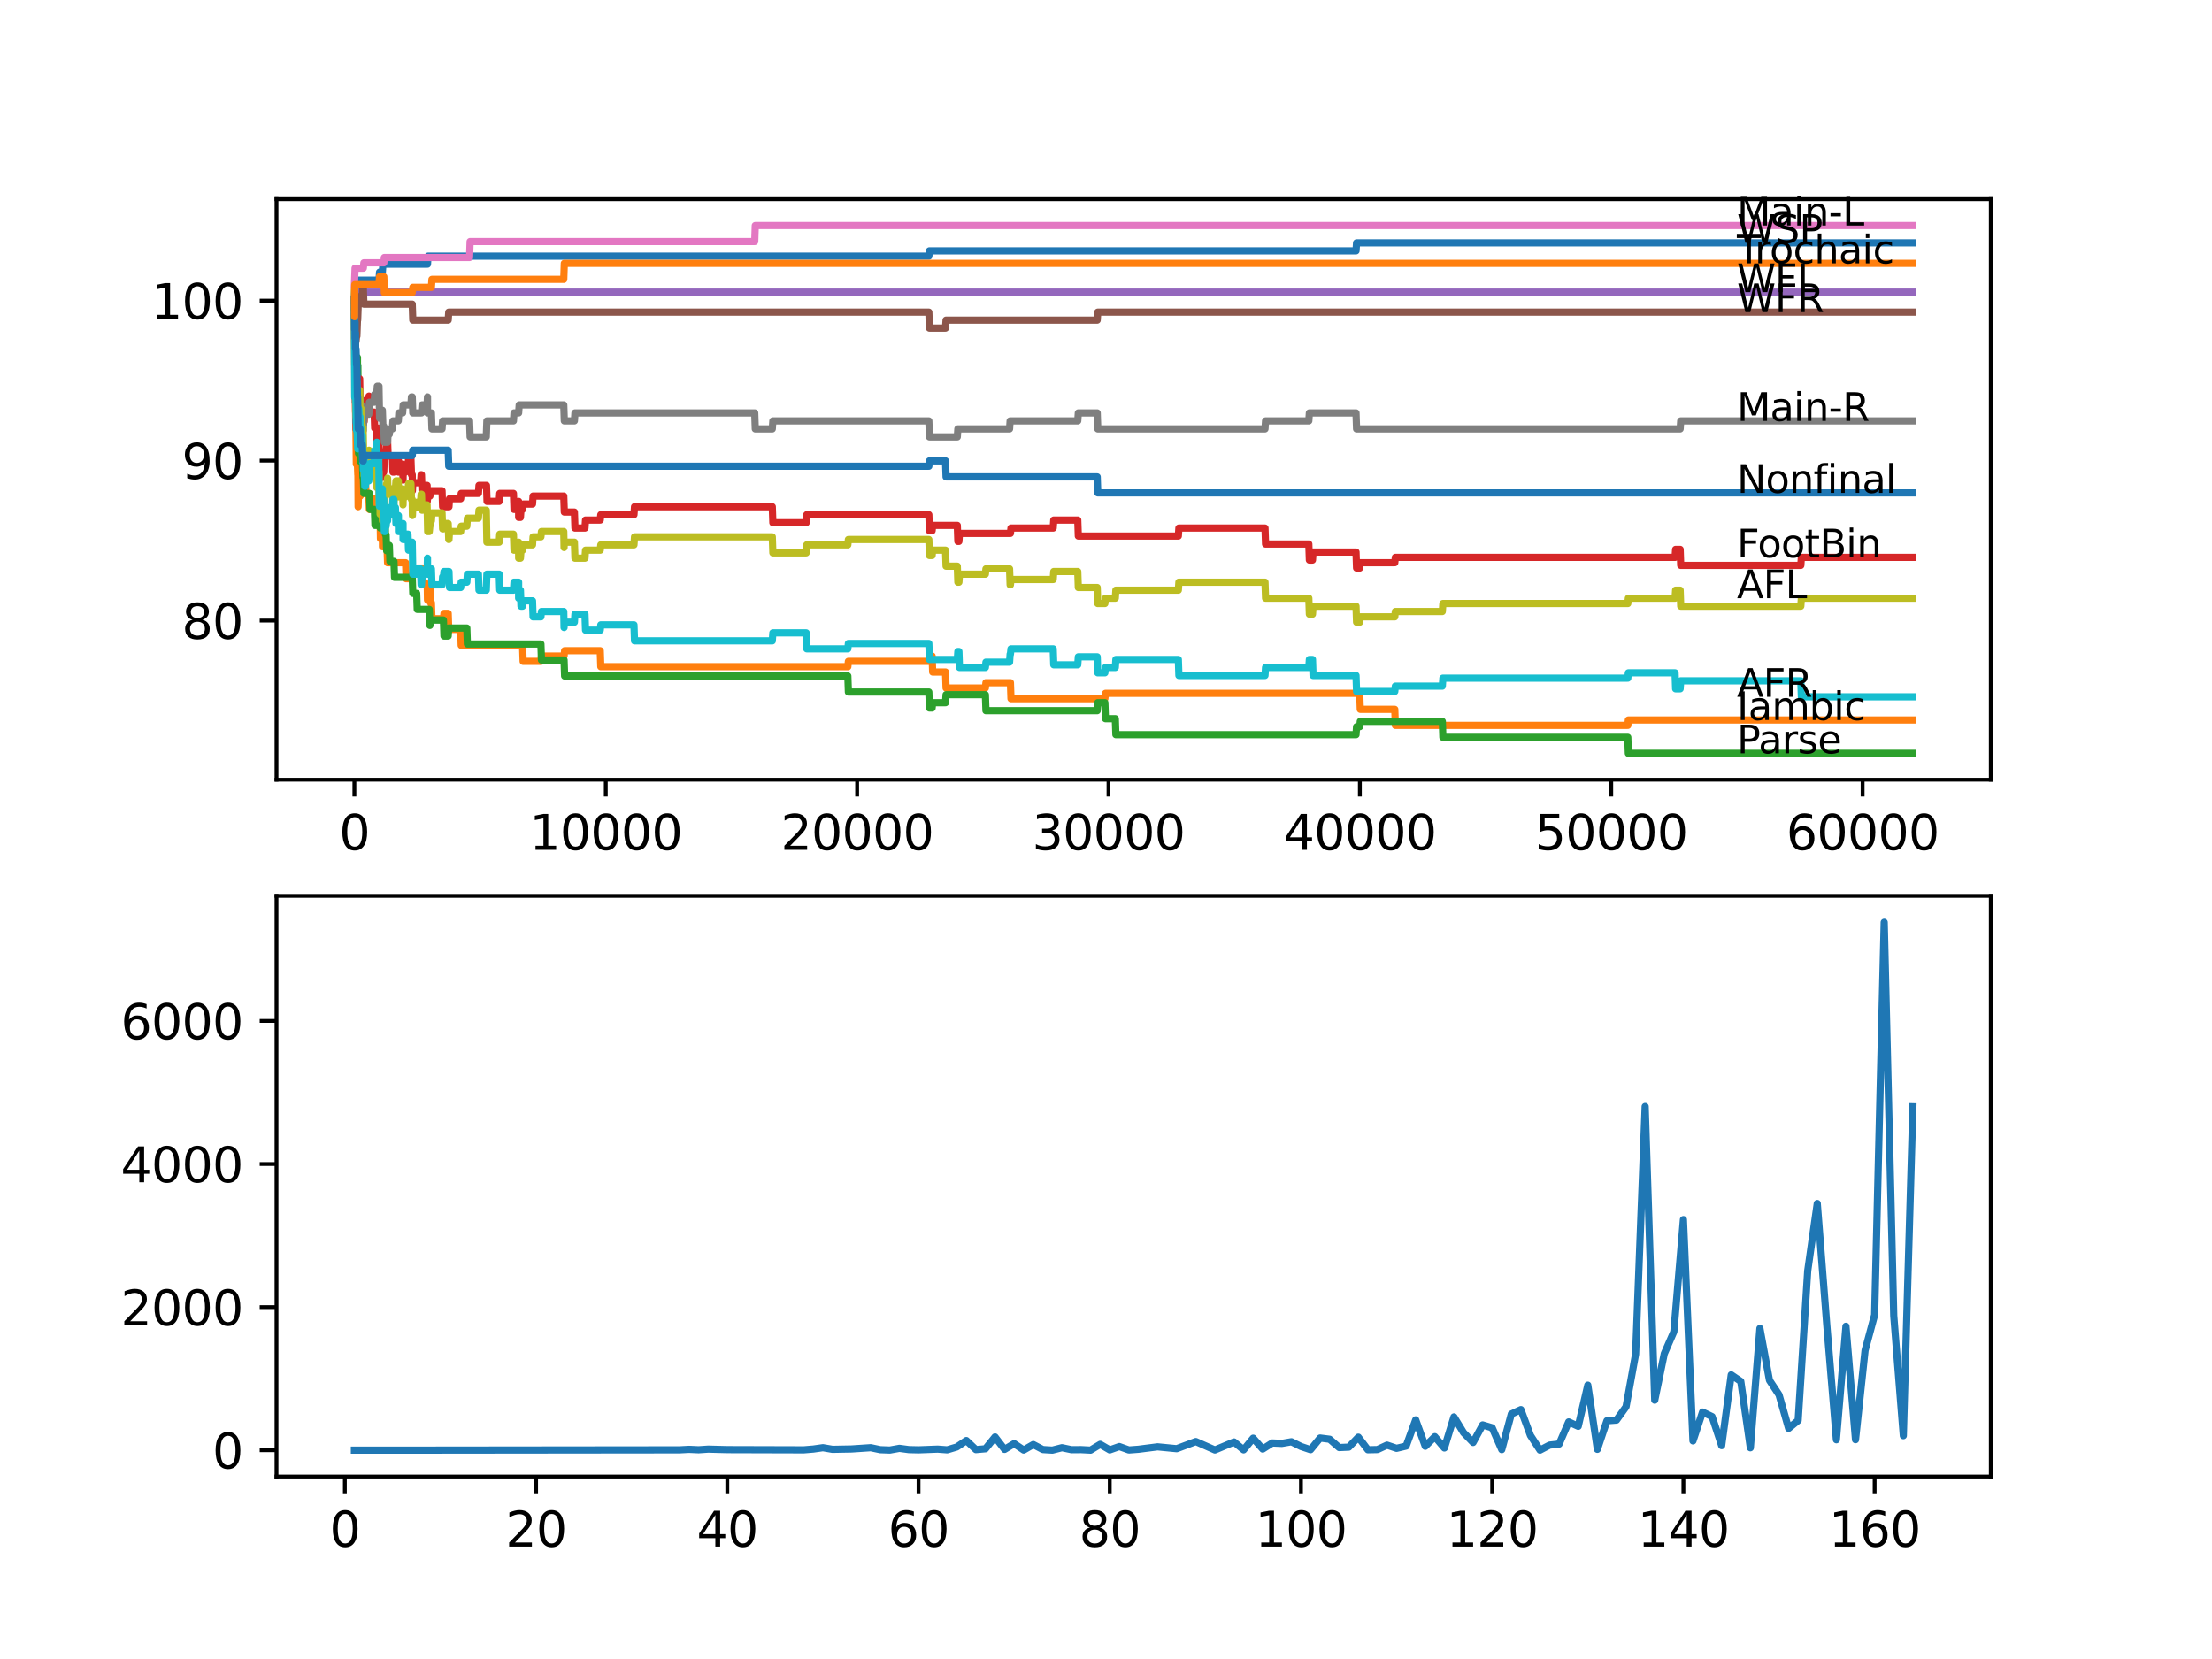 <?xml version="1.0" encoding="utf-8" standalone="no"?>
<!DOCTYPE svg PUBLIC "-//W3C//DTD SVG 1.1//EN"
  "http://www.w3.org/Graphics/SVG/1.1/DTD/svg11.dtd">
<svg xmlns:xlink="http://www.w3.org/1999/xlink" width="460.8pt" height="345.6pt" viewBox="0 0 460.8 345.6" xmlns="http://www.w3.org/2000/svg" version="1.1">
 <defs>
  <style type="text/css">*{stroke-linejoin: round; stroke-linecap: butt}</style>
 </defs>
 <g id="figure_1">
  <g id="patch_1">
   <path d="M 0 345.6 
L 460.8 345.6 
L 460.8 0 
L 0 0 
z
" style="fill: #ffffff"/>
  </g>
  <g id="axes_1">
   <g id="patch_2">
    <path d="M 57.6 162.432 
L 414.72 162.432 
L 414.72 41.472 
L 57.6 41.472 
z
" style="fill: #ffffff"/>
   </g>
   <g id="matplotlib.axis_1">
    <g id="xtick_1">
     <g id="line2d_1">
      <defs>
       <path id="m202a4ff112" d="M 0 0 
L 0 3.5 
" style="stroke: #000000; stroke-width: 0.8"/>
      </defs>
      <g>
       <use xlink:href="#m202a4ff112" x="73.827" y="162.432" style="stroke: #000000; stroke-width: 0.8"/>
      </g>
     </g>
     <g id="text_1">
      <!-- 0 -->
      <g transform="translate(70.646 177.03)scale(0.1 -0.1)">
       <defs>
        <path id="DejaVuSans-30" d="M 2034 4250 
Q 1547 4250 1301 3770 
Q 1056 3291 1056 2328 
Q 1056 1369 1301 889 
Q 1547 409 2034 409 
Q 2525 409 2770 889 
Q 3016 1369 3016 2328 
Q 3016 3291 2770 3770 
Q 2525 4250 2034 4250 
z
M 2034 4750 
Q 2819 4750 3233 4129 
Q 3647 3509 3647 2328 
Q 3647 1150 3233 529 
Q 2819 -91 2034 -91 
Q 1250 -91 836 529 
Q 422 1150 422 2328 
Q 422 3509 836 4129 
Q 1250 4750 2034 4750 
z
" transform="scale(0.016)"/>
       </defs>
       <use xlink:href="#DejaVuSans-30"/>
      </g>
     </g>
    </g>
    <g id="xtick_2">
     <g id="line2d_2">
      <g>
       <use xlink:href="#m202a4ff112" x="126.192" y="162.432" style="stroke: #000000; stroke-width: 0.8"/>
      </g>
     </g>
     <g id="text_2">
      <!-- 10000 -->
      <g transform="translate(110.286 177.03)scale(0.1 -0.1)">
       <defs>
        <path id="DejaVuSans-31" d="M 794 531 
L 1825 531 
L 1825 4091 
L 703 3866 
L 703 4441 
L 1819 4666 
L 2450 4666 
L 2450 531 
L 3481 531 
L 3481 0 
L 794 0 
L 794 531 
z
" transform="scale(0.016)"/>
       </defs>
       <use xlink:href="#DejaVuSans-31"/>
       <use xlink:href="#DejaVuSans-30" x="63.623"/>
       <use xlink:href="#DejaVuSans-30" x="127.246"/>
       <use xlink:href="#DejaVuSans-30" x="190.869"/>
       <use xlink:href="#DejaVuSans-30" x="254.492"/>
      </g>
     </g>
    </g>
    <g id="xtick_3">
     <g id="line2d_3">
      <g>
       <use xlink:href="#m202a4ff112" x="178.556" y="162.432" style="stroke: #000000; stroke-width: 0.8"/>
      </g>
     </g>
     <g id="text_3">
      <!-- 20000 -->
      <g transform="translate(162.65 177.03)scale(0.1 -0.1)">
       <defs>
        <path id="DejaVuSans-32" d="M 1228 531 
L 3431 531 
L 3431 0 
L 469 0 
L 469 531 
Q 828 903 1448 1529 
Q 2069 2156 2228 2338 
Q 2531 2678 2651 2914 
Q 2772 3150 2772 3378 
Q 2772 3750 2511 3984 
Q 2250 4219 1831 4219 
Q 1534 4219 1204 4116 
Q 875 4013 500 3803 
L 500 4441 
Q 881 4594 1212 4672 
Q 1544 4750 1819 4750 
Q 2544 4750 2975 4387 
Q 3406 4025 3406 3419 
Q 3406 3131 3298 2873 
Q 3191 2616 2906 2266 
Q 2828 2175 2409 1742 
Q 1991 1309 1228 531 
z
" transform="scale(0.016)"/>
       </defs>
       <use xlink:href="#DejaVuSans-32"/>
       <use xlink:href="#DejaVuSans-30" x="63.623"/>
       <use xlink:href="#DejaVuSans-30" x="127.246"/>
       <use xlink:href="#DejaVuSans-30" x="190.869"/>
       <use xlink:href="#DejaVuSans-30" x="254.492"/>
      </g>
     </g>
    </g>
    <g id="xtick_4">
     <g id="line2d_4">
      <g>
       <use xlink:href="#m202a4ff112" x="230.921" y="162.432" style="stroke: #000000; stroke-width: 0.8"/>
      </g>
     </g>
     <g id="text_4">
      <!-- 30000 -->
      <g transform="translate(215.015 177.03)scale(0.1 -0.1)">
       <defs>
        <path id="DejaVuSans-33" d="M 2597 2516 
Q 3050 2419 3304 2112 
Q 3559 1806 3559 1356 
Q 3559 666 3084 287 
Q 2609 -91 1734 -91 
Q 1441 -91 1130 -33 
Q 819 25 488 141 
L 488 750 
Q 750 597 1062 519 
Q 1375 441 1716 441 
Q 2309 441 2620 675 
Q 2931 909 2931 1356 
Q 2931 1769 2642 2001 
Q 2353 2234 1838 2234 
L 1294 2234 
L 1294 2753 
L 1863 2753 
Q 2328 2753 2575 2939 
Q 2822 3125 2822 3475 
Q 2822 3834 2567 4026 
Q 2313 4219 1838 4219 
Q 1578 4219 1281 4162 
Q 984 4106 628 3988 
L 628 4550 
Q 988 4650 1302 4700 
Q 1616 4750 1894 4750 
Q 2613 4750 3031 4423 
Q 3450 4097 3450 3541 
Q 3450 3153 3228 2886 
Q 3006 2619 2597 2516 
z
" transform="scale(0.016)"/>
       </defs>
       <use xlink:href="#DejaVuSans-33"/>
       <use xlink:href="#DejaVuSans-30" x="63.623"/>
       <use xlink:href="#DejaVuSans-30" x="127.246"/>
       <use xlink:href="#DejaVuSans-30" x="190.869"/>
       <use xlink:href="#DejaVuSans-30" x="254.492"/>
      </g>
     </g>
    </g>
    <g id="xtick_5">
     <g id="line2d_5">
      <g>
       <use xlink:href="#m202a4ff112" x="283.285" y="162.432" style="stroke: #000000; stroke-width: 0.8"/>
      </g>
     </g>
     <g id="text_5">
      <!-- 40000 -->
      <g transform="translate(267.379 177.03)scale(0.1 -0.1)">
       <defs>
        <path id="DejaVuSans-34" d="M 2419 4116 
L 825 1625 
L 2419 1625 
L 2419 4116 
z
M 2253 4666 
L 3047 4666 
L 3047 1625 
L 3713 1625 
L 3713 1100 
L 3047 1100 
L 3047 0 
L 2419 0 
L 2419 1100 
L 313 1100 
L 313 1709 
L 2253 4666 
z
" transform="scale(0.016)"/>
       </defs>
       <use xlink:href="#DejaVuSans-34"/>
       <use xlink:href="#DejaVuSans-30" x="63.623"/>
       <use xlink:href="#DejaVuSans-30" x="127.246"/>
       <use xlink:href="#DejaVuSans-30" x="190.869"/>
       <use xlink:href="#DejaVuSans-30" x="254.492"/>
      </g>
     </g>
    </g>
    <g id="xtick_6">
     <g id="line2d_6">
      <g>
       <use xlink:href="#m202a4ff112" x="335.65" y="162.432" style="stroke: #000000; stroke-width: 0.8"/>
      </g>
     </g>
     <g id="text_6">
      <!-- 50000 -->
      <g transform="translate(319.744 177.03)scale(0.1 -0.1)">
       <defs>
        <path id="DejaVuSans-35" d="M 691 4666 
L 3169 4666 
L 3169 4134 
L 1269 4134 
L 1269 2991 
Q 1406 3038 1543 3061 
Q 1681 3084 1819 3084 
Q 2600 3084 3056 2656 
Q 3513 2228 3513 1497 
Q 3513 744 3044 326 
Q 2575 -91 1722 -91 
Q 1428 -91 1123 -41 
Q 819 9 494 109 
L 494 744 
Q 775 591 1075 516 
Q 1375 441 1709 441 
Q 2250 441 2565 725 
Q 2881 1009 2881 1497 
Q 2881 1984 2565 2268 
Q 2250 2553 1709 2553 
Q 1456 2553 1204 2497 
Q 953 2441 691 2322 
L 691 4666 
z
" transform="scale(0.016)"/>
       </defs>
       <use xlink:href="#DejaVuSans-35"/>
       <use xlink:href="#DejaVuSans-30" x="63.623"/>
       <use xlink:href="#DejaVuSans-30" x="127.246"/>
       <use xlink:href="#DejaVuSans-30" x="190.869"/>
       <use xlink:href="#DejaVuSans-30" x="254.492"/>
      </g>
     </g>
    </g>
    <g id="xtick_7">
     <g id="line2d_7">
      <g>
       <use xlink:href="#m202a4ff112" x="388.014" y="162.432" style="stroke: #000000; stroke-width: 0.8"/>
      </g>
     </g>
     <g id="text_7">
      <!-- 60000 -->
      <g transform="translate(372.108 177.03)scale(0.1 -0.1)">
       <defs>
        <path id="DejaVuSans-36" d="M 2113 2584 
Q 1688 2584 1439 2293 
Q 1191 2003 1191 1497 
Q 1191 994 1439 701 
Q 1688 409 2113 409 
Q 2538 409 2786 701 
Q 3034 994 3034 1497 
Q 3034 2003 2786 2293 
Q 2538 2584 2113 2584 
z
M 3366 4563 
L 3366 3988 
Q 3128 4100 2886 4159 
Q 2644 4219 2406 4219 
Q 1781 4219 1451 3797 
Q 1122 3375 1075 2522 
Q 1259 2794 1537 2939 
Q 1816 3084 2150 3084 
Q 2853 3084 3261 2657 
Q 3669 2231 3669 1497 
Q 3669 778 3244 343 
Q 2819 -91 2113 -91 
Q 1303 -91 875 529 
Q 447 1150 447 2328 
Q 447 3434 972 4092 
Q 1497 4750 2381 4750 
Q 2619 4750 2861 4703 
Q 3103 4656 3366 4563 
z
" transform="scale(0.016)"/>
       </defs>
       <use xlink:href="#DejaVuSans-36"/>
       <use xlink:href="#DejaVuSans-30" x="63.623"/>
       <use xlink:href="#DejaVuSans-30" x="127.246"/>
       <use xlink:href="#DejaVuSans-30" x="190.869"/>
       <use xlink:href="#DejaVuSans-30" x="254.492"/>
      </g>
     </g>
    </g>
   </g>
   <g id="matplotlib.axis_2">
    <g id="ytick_1">
     <g id="line2d_8">
      <defs>
       <path id="m25dedfe24f" d="M 0 0 
L -3.5 0 
" style="stroke: #000000; stroke-width: 0.8"/>
      </defs>
      <g>
       <use xlink:href="#m25dedfe24f" x="57.6" y="129.276" style="stroke: #000000; stroke-width: 0.8"/>
      </g>
     </g>
     <g id="text_8">
      <!-- 80 -->
      <g transform="translate(37.875 133.076)scale(0.1 -0.1)">
       <defs>
        <path id="DejaVuSans-38" d="M 2034 2216 
Q 1584 2216 1326 1975 
Q 1069 1734 1069 1313 
Q 1069 891 1326 650 
Q 1584 409 2034 409 
Q 2484 409 2743 651 
Q 3003 894 3003 1313 
Q 3003 1734 2745 1975 
Q 2488 2216 2034 2216 
z
M 1403 2484 
Q 997 2584 770 2862 
Q 544 3141 544 3541 
Q 544 4100 942 4425 
Q 1341 4750 2034 4750 
Q 2731 4750 3128 4425 
Q 3525 4100 3525 3541 
Q 3525 3141 3298 2862 
Q 3072 2584 2669 2484 
Q 3125 2378 3379 2068 
Q 3634 1759 3634 1313 
Q 3634 634 3220 271 
Q 2806 -91 2034 -91 
Q 1263 -91 848 271 
Q 434 634 434 1313 
Q 434 1759 690 2068 
Q 947 2378 1403 2484 
z
M 1172 3481 
Q 1172 3119 1398 2916 
Q 1625 2713 2034 2713 
Q 2441 2713 2670 2916 
Q 2900 3119 2900 3481 
Q 2900 3844 2670 4047 
Q 2441 4250 2034 4250 
Q 1625 4250 1398 4047 
Q 1172 3844 1172 3481 
z
" transform="scale(0.016)"/>
       </defs>
       <use xlink:href="#DejaVuSans-38"/>
       <use xlink:href="#DejaVuSans-30" x="63.623"/>
      </g>
     </g>
    </g>
    <g id="ytick_2">
     <g id="line2d_9">
      <g>
       <use xlink:href="#m25dedfe24f" x="57.6" y="95.954" style="stroke: #000000; stroke-width: 0.8"/>
      </g>
     </g>
     <g id="text_9">
      <!-- 90 -->
      <g transform="translate(37.875 99.753)scale(0.1 -0.1)">
       <defs>
        <path id="DejaVuSans-39" d="M 703 97 
L 703 672 
Q 941 559 1184 500 
Q 1428 441 1663 441 
Q 2288 441 2617 861 
Q 2947 1281 2994 2138 
Q 2813 1869 2534 1725 
Q 2256 1581 1919 1581 
Q 1219 1581 811 2004 
Q 403 2428 403 3163 
Q 403 3881 828 4315 
Q 1253 4750 1959 4750 
Q 2769 4750 3195 4129 
Q 3622 3509 3622 2328 
Q 3622 1225 3098 567 
Q 2575 -91 1691 -91 
Q 1453 -91 1209 -44 
Q 966 3 703 97 
z
M 1959 2075 
Q 2384 2075 2632 2365 
Q 2881 2656 2881 3163 
Q 2881 3666 2632 3958 
Q 2384 4250 1959 4250 
Q 1534 4250 1286 3958 
Q 1038 3666 1038 3163 
Q 1038 2656 1286 2365 
Q 1534 2075 1959 2075 
z
" transform="scale(0.016)"/>
       </defs>
       <use xlink:href="#DejaVuSans-39"/>
       <use xlink:href="#DejaVuSans-30" x="63.623"/>
      </g>
     </g>
    </g>
    <g id="ytick_3">
     <g id="line2d_10">
      <g>
       <use xlink:href="#m25dedfe24f" x="57.6" y="62.632" style="stroke: #000000; stroke-width: 0.8"/>
      </g>
     </g>
     <g id="text_10">
      <!-- 100 -->
      <g transform="translate(31.512 66.431)scale(0.1 -0.1)">
       <use xlink:href="#DejaVuSans-31"/>
       <use xlink:href="#DejaVuSans-30" x="63.623"/>
       <use xlink:href="#DejaVuSans-30" x="127.246"/>
      </g>
     </g>
    </g>
   </g>
   <g id="line2d_11">
    <path d="M 73.833 62.632 
L 73.953 61.132 
L 74.1 61.132 
L 74.215 58.355 
L 78.954 58.355 
L 79.069 56.689 
L 79.65 56.689 
L 79.766 55.023 
L 89.055 55.023 
L 89.17 53.357 
L 193.496 53.357 
L 193.611 52.246 
L 282.484 52.246 
L 282.599 50.58 
L 398.487 50.58 
L 398.487 50.58 
" clip-path="url(#p822e91f7b5)" style="fill: none; stroke: #1f77b4; stroke-width: 1.5; stroke-linecap: square"/>
   </g>
   <g id="line2d_12">
    <path d="M 73.833 62.632 
L 73.843 62.632 
L 73.864 60.132 
L 73.885 70.129 
L 74.011 81.959 
L 74.037 80.292 
L 74.079 85.846 
L 74.105 84.18 
L 74.231 96.676 
L 74.314 96.676 
L 74.424 95.565 
L 74.54 98.897 
L 74.561 98.897 
L 74.602 105.562 
L 74.676 103.34 
L 75.048 103.34 
L 75.163 102.23 
L 75.461 102.23 
L 75.576 100.564 
L 75.686 100.564 
L 75.802 99.453 
L 76.116 99.453 
L 76.231 102.785 
L 76.823 102.785 
L 76.938 106.117 
L 76.969 106.117 
L 77.085 105.007 
L 77.996 105.007 
L 78.111 103.896 
L 78.949 103.896 
L 78.954 107.228 
L 79.059 105.562 
L 79.137 105.562 
L 79.258 112.226 
L 79.65 112.226 
L 79.671 110.56 
L 79.677 113.892 
L 79.755 113.892 
L 80.624 113.892 
L 80.74 117.225 
L 84.489 117.225 
L 84.604 120.557 
L 85.877 120.557 
L 85.992 119.446 
L 86.803 119.446 
L 86.919 118.335 
L 88.024 118.335 
L 88.139 121.668 
L 89.008 121.668 
L 89.055 125 
L 89.118 123.334 
L 89.427 123.334 
L 89.542 122.223 
L 89.563 122.223 
L 89.678 125.555 
L 89.867 125.555 
L 89.982 128.888 
L 92.375 128.888 
L 92.49 127.777 
L 93.365 127.777 
L 93.48 131.109 
L 95.962 131.109 
L 96.077 134.441 
L 108.865 134.441 
L 108.98 137.773 
L 112.682 137.773 
L 112.797 136.663 
L 117.505 136.663 
L 117.62 135.552 
L 125.04 135.552 
L 125.155 138.884 
L 176.619 138.884 
L 176.734 137.773 
L 193.496 137.773 
L 193.611 136.663 
L 194.177 136.663 
L 194.292 139.995 
L 196.968 139.995 
L 197.083 143.327 
L 205.273 143.327 
L 205.388 142.216 
L 210.488 142.216 
L 210.604 145.549 
L 230.167 145.549 
L 230.282 144.438 
L 283.254 144.438 
L 283.369 147.77 
L 290.559 147.77 
L 290.674 151.102 
L 339.101 151.102 
L 339.216 149.992 
L 398.487 149.992 
L 398.487 149.992 
" clip-path="url(#p822e91f7b5)" style="fill: none; stroke: #ff7f0e; stroke-width: 1.5; stroke-linecap: square"/>
   </g>
   <g id="line2d_13">
    <path d="M 73.833 62.632 
L 73.911 60.021 
L 73.854 64.464 
L 73.917 63.354 
L 74.042 75.016 
L 74.058 75.016 
L 74.152 78.904 
L 74.168 75.572 
L 74.283 74.461 
L 74.314 74.461 
L 74.346 77.793 
L 74.424 76.127 
L 74.466 74.461 
L 74.472 77.793 
L 74.534 76.127 
L 74.55 76.127 
L 74.686 94.454 
L 74.985 94.454 
L 75.048 92.788 
L 75.053 96.121 
L 75.089 96.121 
L 75.498 96.121 
L 75.613 99.453 
L 75.686 99.453 
L 75.802 102.785 
L 76.969 102.785 
L 77.085 106.117 
L 77.996 106.117 
L 78.111 109.45 
L 78.949 109.45 
L 79.064 107.783 
L 79.137 107.783 
L 79.216 106.673 
L 79.221 110.005 
L 79.237 109.172 
L 79.954 109.172 
L 80.069 108.061 
L 80.185 108.061 
L 80.3 111.393 
L 80.431 111.393 
L 80.546 114.726 
L 80.624 114.726 
L 80.74 113.615 
L 81.106 113.615 
L 81.221 116.947 
L 82.07 116.947 
L 82.185 120.279 
L 85.877 120.279 
L 85.992 123.612 
L 86.803 123.612 
L 86.919 126.944 
L 89.427 126.944 
L 89.542 130.276 
L 89.563 130.276 
L 89.678 129.165 
L 92.375 129.165 
L 92.49 132.497 
L 93.365 132.497 
L 93.48 130.831 
L 97.25 130.831 
L 97.365 134.164 
L 112.682 134.164 
L 112.797 137.496 
L 117.505 137.496 
L 117.62 140.828 
L 176.619 140.828 
L 176.734 144.16 
L 193.496 144.16 
L 193.611 147.492 
L 194.177 147.492 
L 194.292 146.382 
L 196.968 146.382 
L 197.083 144.716 
L 205.273 144.716 
L 205.388 148.048 
L 228.57 148.048 
L 228.685 146.382 
L 230.167 146.382 
L 230.282 149.714 
L 232.34 149.714 
L 232.455 153.046 
L 282.484 153.046 
L 282.599 151.38 
L 283.254 151.38 
L 283.369 150.269 
L 300.461 150.269 
L 300.576 153.602 
L 339.101 153.602 
L 339.216 156.934 
L 398.487 156.934 
L 398.487 156.934 
" clip-path="url(#p822e91f7b5)" style="fill: none; stroke: #2ca02c; stroke-width: 1.5; stroke-linecap: square"/>
   </g>
   <g id="line2d_14">
    <path d="M 73.833 62.632 
L 73.958 75.016 
L 73.964 74.183 
L 73.979 80.848 
L 74.026 80.015 
L 74.105 88.068 
L 74.147 86.124 
L 74.152 86.124 
L 74.189 89.456 
L 74.257 83.347 
L 74.55 83.347 
L 74.676 80.57 
L 74.739 80.57 
L 74.854 78.904 
L 74.922 78.904 
L 75.042 85.569 
L 75.137 85.569 
L 75.252 83.902 
L 75.461 83.902 
L 75.498 87.235 
L 75.571 84.458 
L 75.686 84.458 
L 75.802 87.79 
L 75.854 87.79 
L 75.974 84.458 
L 76.116 84.458 
L 76.231 83.347 
L 76.823 83.347 
L 76.865 82.514 
L 76.87 85.846 
L 76.917 85.846 
L 77.938 85.846 
L 78.053 89.178 
L 78.477 89.178 
L 78.488 92.511 
L 78.587 90.845 
L 78.902 90.845 
L 78.949 89.178 
L 78.959 95.843 
L 78.996 95.843 
L 79.137 95.843 
L 79.174 94.732 
L 79.179 98.064 
L 79.242 96.121 
L 79.65 96.121 
L 79.671 99.453 
L 79.76 98.342 
L 79.938 98.342 
L 80.059 95.01 
L 80.185 95.01 
L 80.3 93.899 
L 80.431 93.899 
L 80.546 92.788 
L 80.624 92.788 
L 80.734 91.678 
L 80.85 95.01 
L 81.74 95.01 
L 81.855 98.342 
L 82.054 98.342 
L 82.169 96.676 
L 82.368 96.676 
L 82.483 95.01 
L 82.97 95.01 
L 82.997 98.342 
L 83.08 96.676 
L 83.876 96.676 
L 83.96 100.008 
L 83.986 98.342 
L 84.489 98.342 
L 84.604 97.231 
L 84.986 97.231 
L 85.102 95.565 
L 85.604 95.565 
L 85.719 98.897 
L 85.877 98.897 
L 85.913 102.23 
L 85.987 100.564 
L 87.605 100.564 
L 87.72 98.897 
L 87.798 98.897 
L 87.914 102.23 
L 88.024 102.23 
L 88.139 101.119 
L 88.977 101.119 
L 89.008 104.451 
L 89.087 103.34 
L 89.563 103.34 
L 89.678 102.23 
L 92.087 102.23 
L 92.202 105.562 
L 93.527 105.562 
L 93.642 103.896 
L 95.962 103.896 
L 96.077 102.785 
L 99.664 102.785 
L 99.779 101.119 
L 101.345 101.119 
L 101.46 104.451 
L 103.989 104.451 
L 104.105 102.785 
L 106.958 102.785 
L 107.074 106.117 
L 108.037 106.117 
L 108.042 104.451 
L 108.048 107.783 
L 108.142 107.783 
L 108.414 107.783 
L 108.529 106.117 
L 108.865 106.117 
L 108.98 105.007 
L 110.933 105.007 
L 111.048 103.34 
L 117.442 103.34 
L 117.557 106.673 
L 119.657 106.673 
L 119.772 110.005 
L 121.861 110.005 
L 121.977 108.339 
L 125.04 108.339 
L 125.155 107.228 
L 132.067 107.228 
L 132.182 105.562 
L 160.883 105.562 
L 160.999 108.894 
L 167.947 108.894 
L 168.063 107.228 
L 193.496 107.228 
L 193.611 110.56 
L 194.177 110.56 
L 194.292 109.45 
L 199.424 109.45 
L 199.539 112.782 
L 199.759 112.782 
L 199.874 111.116 
L 210.488 111.116 
L 210.604 110.005 
L 219.401 110.005 
L 219.516 108.339 
L 224.517 108.339 
L 224.632 111.671 
L 245.468 111.671 
L 245.583 110.005 
L 263.523 110.005 
L 263.638 113.337 
L 272.65 113.337 
L 272.765 116.669 
L 273.415 116.669 
L 273.53 115.003 
L 282.484 115.003 
L 282.599 118.335 
L 283.254 118.335 
L 283.369 117.225 
L 290.559 117.225 
L 290.674 116.114 
L 348.945 116.114 
L 349.06 114.448 
L 350.008 114.448 
L 350.123 117.78 
L 375.143 117.78 
L 375.258 116.114 
L 398.487 116.114 
L 398.487 116.114 
" clip-path="url(#p822e91f7b5)" style="fill: none; stroke: #d62728; stroke-width: 1.5; stroke-linecap: square"/>
   </g>
   <g id="line2d_15">
    <path d="M 73.833 62.632 
L 73.953 60.854 
L 398.487 60.854 
L 398.487 60.854 
" clip-path="url(#p822e91f7b5)" style="fill: none; stroke: #9467bd; stroke-width: 1.5; stroke-linecap: square"/>
   </g>
   <g id="line2d_16">
    <path d="M 73.833 62.632 
L 73.948 67.797 
L 73.964 67.797 
L 74.063 72.795 
L 74.079 71.129 
L 74.168 71.129 
L 74.283 70.018 
L 74.346 70.018 
L 74.466 66.686 
L 74.508 66.686 
L 74.629 63.354 
L 74.985 63.354 
L 75.1 61.688 
L 75.461 61.688 
L 75.576 60.021 
L 75.686 60.021 
L 75.802 63.354 
L 85.877 63.354 
L 85.992 66.686 
L 93.365 66.686 
L 93.48 65.02 
L 193.496 65.02 
L 193.611 68.352 
L 196.968 68.352 
L 197.083 66.686 
L 228.57 66.686 
L 228.685 65.02 
L 398.487 65.02 
L 398.487 65.02 
" clip-path="url(#p822e91f7b5)" style="fill: none; stroke: #8c564b; stroke-width: 1.5; stroke-linecap: square"/>
   </g>
   <g id="line2d_17">
    <path d="M 73.833 59.299 
L 73.969 55.856 
L 75.686 55.856 
L 75.802 54.745 
L 79.954 54.745 
L 80.069 53.635 
L 97.816 53.635 
L 97.931 50.302 
L 157.223 50.302 
L 157.338 46.97 
L 398.487 46.97 
L 398.487 46.97 
" clip-path="url(#p822e91f7b5)" style="fill: none; stroke: #e377c2; stroke-width: 1.5; stroke-linecap: square"/>
   </g>
   <g id="line2d_18">
    <path d="M 73.833 65.964 
L 73.917 82.792 
L 73.964 81.292 
L 74 81.292 
L 74.011 80.459 
L 74.016 83.791 
L 74.1 81.292 
L 74.189 87.957 
L 74.215 87.124 
L 74.225 87.124 
L 74.341 86.291 
L 74.55 86.291 
L 74.671 84.624 
L 74.922 84.624 
L 74.985 82.958 
L 74.99 86.291 
L 75.027 86.291 
L 75.278 86.291 
L 75.393 84.624 
L 75.461 84.624 
L 75.576 87.957 
L 75.645 87.957 
L 75.686 86.291 
L 75.692 89.623 
L 75.755 87.957 
L 75.775 87.957 
L 75.891 86.291 
L 76.823 86.291 
L 76.948 83.791 
L 77.938 83.791 
L 78.053 82.125 
L 78.477 82.125 
L 78.593 80.459 
L 78.949 80.459 
L 79.069 87.124 
L 79.174 87.124 
L 79.289 85.457 
L 79.65 85.457 
L 79.766 88.79 
L 79.954 88.79 
L 80.069 92.122 
L 80.734 92.122 
L 80.85 90.456 
L 81.106 90.456 
L 81.221 89.345 
L 81.74 89.345 
L 81.855 87.679 
L 82.97 87.679 
L 83.086 86.013 
L 83.876 86.013 
L 83.991 84.347 
L 85.604 84.347 
L 85.719 82.681 
L 85.877 82.681 
L 85.992 86.013 
L 87.798 86.013 
L 87.914 84.347 
L 88.977 84.347 
L 89.055 82.681 
L 89.06 86.013 
L 89.081 86.013 
L 89.867 86.013 
L 89.982 89.345 
L 92.087 89.345 
L 92.202 87.679 
L 97.816 87.679 
L 97.931 91.011 
L 101.303 91.011 
L 101.424 87.679 
L 106.958 87.679 
L 107.074 86.013 
L 108.042 86.013 
L 108.158 84.347 
L 117.442 84.347 
L 117.557 87.679 
L 119.657 87.679 
L 119.772 86.013 
L 157.223 86.013 
L 157.338 89.345 
L 160.883 89.345 
L 160.999 87.679 
L 193.496 87.679 
L 193.611 91.011 
L 199.424 91.011 
L 199.539 89.345 
L 210.31 89.345 
L 210.425 87.679 
L 224.517 87.679 
L 224.632 86.013 
L 228.57 86.013 
L 228.685 89.345 
L 263.523 89.345 
L 263.638 87.679 
L 272.65 87.679 
L 272.765 86.013 
L 282.484 86.013 
L 282.599 89.345 
L 350.008 89.345 
L 350.123 87.679 
L 398.487 87.679 
L 398.487 87.679 
" clip-path="url(#p822e91f7b5)" style="fill: none; stroke: #7f7f7f; stroke-width: 1.5; stroke-linecap: square"/>
   </g>
   <g id="line2d_19">
    <path d="M 73.833 62.632 
L 73.906 76.127 
L 73.958 76.016 
L 73.974 74.35 
L 74.032 78.515 
L 74.063 76.572 
L 74.189 86.846 
L 74.341 79.626 
L 74.346 79.626 
L 74.466 86.291 
L 74.513 87.957 
L 74.582 84.624 
L 74.597 86.846 
L 74.697 82.958 
L 74.739 82.958 
L 74.854 81.292 
L 74.922 81.292 
L 75.042 87.957 
L 75.048 87.957 
L 75.168 85.18 
L 75.278 85.18 
L 75.393 88.512 
L 75.461 88.512 
L 75.498 91.844 
L 75.571 89.067 
L 75.645 89.067 
L 75.765 95.732 
L 75.775 95.732 
L 75.854 99.064 
L 75.885 95.732 
L 76.116 95.732 
L 76.231 94.621 
L 76.823 94.621 
L 76.865 93.788 
L 76.87 97.12 
L 76.917 97.12 
L 76.969 97.12 
L 77.085 96.01 
L 77.938 96.01 
L 77.996 99.342 
L 78.048 98.231 
L 78.477 98.231 
L 78.488 101.563 
L 78.587 99.897 
L 78.902 99.897 
L 78.949 98.231 
L 78.959 104.895 
L 78.996 104.895 
L 79.137 104.895 
L 79.174 103.785 
L 79.179 107.117 
L 79.242 105.173 
L 79.65 105.173 
L 79.671 108.505 
L 79.76 107.395 
L 79.938 107.395 
L 80.059 102.952 
L 80.185 102.952 
L 80.3 101.841 
L 80.431 101.841 
L 80.546 100.73 
L 80.624 100.73 
L 80.734 99.619 
L 80.85 102.952 
L 81.106 102.952 
L 81.221 101.841 
L 81.74 101.841 
L 81.855 105.173 
L 82.054 105.173 
L 82.174 101.841 
L 82.368 101.841 
L 82.483 100.175 
L 82.97 100.175 
L 82.997 103.507 
L 83.08 101.841 
L 83.876 101.841 
L 83.96 105.173 
L 83.986 103.507 
L 84.489 103.507 
L 84.604 102.396 
L 84.986 102.396 
L 85.102 100.73 
L 85.604 100.73 
L 85.719 104.062 
L 85.877 104.062 
L 85.913 107.395 
L 85.987 105.729 
L 86.803 105.729 
L 86.919 104.618 
L 87.605 104.618 
L 87.72 102.952 
L 87.798 102.952 
L 87.914 106.284 
L 88.024 106.284 
L 88.139 105.173 
L 88.977 105.173 
L 89.092 110.727 
L 89.427 110.727 
L 89.542 109.616 
L 89.563 109.616 
L 89.678 108.505 
L 89.867 108.505 
L 89.982 106.839 
L 92.087 106.839 
L 92.202 110.172 
L 92.375 110.172 
L 92.49 109.061 
L 93.365 109.061 
L 93.48 112.393 
L 93.527 112.393 
L 93.642 110.727 
L 95.962 110.727 
L 96.077 109.616 
L 97.25 109.616 
L 97.365 107.95 
L 99.664 107.95 
L 99.779 106.284 
L 101.303 106.284 
L 101.424 112.948 
L 103.989 112.948 
L 104.105 111.282 
L 106.958 111.282 
L 107.074 114.614 
L 108.037 114.614 
L 108.042 112.948 
L 108.048 116.281 
L 108.142 116.281 
L 108.414 116.281 
L 108.529 114.614 
L 108.865 114.614 
L 108.98 113.504 
L 110.933 113.504 
L 111.048 111.838 
L 112.682 111.838 
L 112.797 110.727 
L 117.442 110.727 
L 117.505 114.059 
L 117.552 112.948 
L 119.657 112.948 
L 119.772 116.281 
L 121.861 116.281 
L 121.977 114.614 
L 125.04 114.614 
L 125.155 113.504 
L 132.067 113.504 
L 132.182 111.838 
L 160.883 111.838 
L 160.999 115.17 
L 167.947 115.17 
L 168.063 113.504 
L 176.619 113.504 
L 176.734 112.393 
L 193.496 112.393 
L 193.611 115.725 
L 194.177 115.725 
L 194.292 114.614 
L 196.968 114.614 
L 197.083 117.947 
L 199.424 117.947 
L 199.539 121.279 
L 199.759 121.279 
L 199.874 119.613 
L 205.273 119.613 
L 205.388 118.502 
L 210.31 118.502 
L 210.425 121.834 
L 210.488 121.834 
L 210.604 120.724 
L 219.401 120.724 
L 219.516 119.057 
L 224.517 119.057 
L 224.632 122.39 
L 228.57 122.39 
L 228.685 125.722 
L 230.167 125.722 
L 230.282 124.611 
L 232.34 124.611 
L 232.455 122.945 
L 245.468 122.945 
L 245.583 121.279 
L 263.523 121.279 
L 263.638 124.611 
L 272.65 124.611 
L 272.765 127.943 
L 273.415 127.943 
L 273.53 126.277 
L 282.484 126.277 
L 282.599 129.61 
L 283.254 129.61 
L 283.369 128.499 
L 290.559 128.499 
L 290.674 127.388 
L 300.461 127.388 
L 300.576 125.722 
L 339.101 125.722 
L 339.216 124.611 
L 348.945 124.611 
L 349.06 122.945 
L 350.008 122.945 
L 350.123 126.277 
L 375.143 126.277 
L 375.258 124.611 
L 398.487 124.611 
L 398.487 124.611 
" clip-path="url(#p822e91f7b5)" style="fill: none; stroke: #bcbd22; stroke-width: 1.5; stroke-linecap: square"/>
   </g>
   <g id="line2d_20">
    <path d="M 73.833 62.632 
L 73.906 82.792 
L 73.969 81.014 
L 74 81.014 
L 74.058 77.682 
L 74.1 79.904 
L 74.21 88.234 
L 74.22 87.124 
L 74.225 87.124 
L 74.252 86.291 
L 74.257 89.623 
L 74.325 88.512 
L 74.346 88.512 
L 74.461 91.844 
L 74.466 91.844 
L 74.513 93.51 
L 74.582 90.178 
L 74.712 85.18 
L 74.739 85.18 
L 74.854 88.512 
L 74.922 88.512 
L 74.985 86.846 
L 74.99 90.178 
L 75.027 90.178 
L 75.048 90.178 
L 75.137 89.067 
L 75.142 92.4 
L 75.147 92.4 
L 75.278 92.4 
L 75.393 90.733 
L 75.461 90.733 
L 75.576 96.287 
L 75.645 96.287 
L 75.686 94.621 
L 75.692 97.953 
L 75.755 96.287 
L 75.775 96.287 
L 75.854 94.621 
L 75.859 97.953 
L 75.88 97.953 
L 75.995 101.286 
L 76.116 101.286 
L 76.231 100.175 
L 76.823 100.175 
L 76.948 97.676 
L 76.969 97.676 
L 77.085 96.565 
L 77.938 96.565 
L 78.053 93.788 
L 78.477 93.788 
L 78.488 92.122 
L 78.493 95.454 
L 78.582 95.454 
L 78.902 95.454 
L 79.027 105.451 
L 79.174 105.451 
L 79.294 101.841 
L 79.65 101.841 
L 79.671 105.173 
L 79.76 104.062 
L 79.938 104.062 
L 80.059 110.727 
L 80.185 110.727 
L 80.3 109.616 
L 80.431 109.616 
L 80.546 108.505 
L 80.734 108.505 
L 80.85 106.839 
L 81.106 106.839 
L 81.221 105.729 
L 81.74 105.729 
L 81.855 104.062 
L 82.054 104.062 
L 82.07 107.395 
L 82.164 105.729 
L 82.368 105.729 
L 82.483 109.061 
L 82.97 109.061 
L 82.997 107.395 
L 83.002 110.727 
L 83.075 110.727 
L 83.876 110.727 
L 83.96 109.061 
L 83.965 112.393 
L 83.981 112.393 
L 84.489 112.393 
L 84.604 111.282 
L 84.986 111.282 
L 85.102 114.614 
L 85.604 114.614 
L 85.719 112.948 
L 85.877 112.948 
L 85.997 119.613 
L 86.803 119.613 
L 86.919 118.502 
L 87.605 118.502 
L 87.72 121.834 
L 87.798 121.834 
L 87.914 120.168 
L 88.024 120.168 
L 88.139 119.057 
L 88.977 119.057 
L 89.055 116.281 
L 89.06 119.613 
L 89.081 119.613 
L 89.427 119.613 
L 89.542 118.502 
L 89.867 118.502 
L 89.982 121.834 
L 92.087 121.834 
L 92.202 120.168 
L 92.375 120.168 
L 92.49 119.057 
L 93.527 119.057 
L 93.642 122.39 
L 95.962 122.39 
L 96.077 121.279 
L 97.25 121.279 
L 97.365 119.613 
L 99.664 119.613 
L 99.779 122.945 
L 101.303 122.945 
L 101.424 119.613 
L 103.989 119.613 
L 104.105 122.945 
L 106.958 122.945 
L 107.074 121.279 
L 108.037 121.279 
L 108.042 124.611 
L 108.147 122.945 
L 108.414 122.945 
L 108.529 126.277 
L 108.865 126.277 
L 108.98 125.167 
L 110.933 125.167 
L 111.048 128.499 
L 112.682 128.499 
L 112.797 127.388 
L 117.442 127.388 
L 117.505 130.72 
L 117.552 129.61 
L 119.657 129.61 
L 119.772 127.943 
L 121.861 127.943 
L 121.977 131.276 
L 125.04 131.276 
L 125.155 130.165 
L 132.067 130.165 
L 132.182 133.497 
L 160.883 133.497 
L 160.999 131.831 
L 167.947 131.831 
L 168.063 135.163 
L 176.619 135.163 
L 176.734 134.052 
L 193.496 134.052 
L 193.611 137.385 
L 199.424 137.385 
L 199.539 135.719 
L 199.759 135.719 
L 199.874 139.051 
L 205.273 139.051 
L 205.388 137.94 
L 210.31 137.94 
L 210.425 136.274 
L 210.488 136.274 
L 210.604 135.163 
L 219.401 135.163 
L 219.516 138.495 
L 224.517 138.495 
L 224.632 136.829 
L 228.57 136.829 
L 228.685 140.162 
L 230.167 140.162 
L 230.282 139.051 
L 232.34 139.051 
L 232.455 137.385 
L 245.468 137.385 
L 245.583 140.717 
L 263.523 140.717 
L 263.638 139.051 
L 272.65 139.051 
L 272.765 137.385 
L 273.415 137.385 
L 273.53 140.717 
L 282.484 140.717 
L 282.599 144.049 
L 290.559 144.049 
L 290.674 142.938 
L 300.461 142.938 
L 300.576 141.272 
L 339.101 141.272 
L 339.216 140.162 
L 348.945 140.162 
L 349.06 143.494 
L 350.008 143.494 
L 350.123 141.828 
L 375.143 141.828 
L 375.258 145.16 
L 398.487 145.16 
L 398.487 145.16 
" clip-path="url(#p822e91f7b5)" style="fill: none; stroke: #17becf; stroke-width: 1.5; stroke-linecap: square"/>
   </g>
   <g id="line2d_21">
    <path d="M 73.833 62.632 
L 73.843 61.965 
L 73.89 68.63 
L 73.896 68.63 
L 73.917 68.63 
L 73.974 67.13 
L 73.979 70.462 
L 74.011 70.462 
L 74.058 70.462 
L 74.063 69.352 
L 74.068 72.684 
L 74.157 72.684 
L 74.168 72.684 
L 74.283 76.016 
L 74.346 76.016 
L 74.466 82.681 
L 74.508 82.681 
L 74.629 89.345 
L 74.985 89.345 
L 75.1 92.677 
L 75.461 92.677 
L 75.576 96.01 
L 75.686 96.01 
L 75.802 94.899 
L 85.877 94.899 
L 85.992 93.788 
L 93.365 93.788 
L 93.48 97.12 
L 193.496 97.12 
L 193.611 96.01 
L 196.968 96.01 
L 197.083 99.342 
L 228.57 99.342 
L 228.685 102.674 
L 398.487 102.674 
L 398.487 102.674 
" clip-path="url(#p822e91f7b5)" style="fill: none; stroke: #1f77b4; stroke-width: 1.5; stroke-linecap: square"/>
   </g>
   <g id="line2d_22">
    <path d="M 73.833 62.632 
L 73.843 62.632 
L 73.869 65.964 
L 73.906 59.299 
L 73.948 59.299 
L 78.949 59.299 
L 79.064 57.633 
L 79.954 57.633 
L 80.069 60.966 
L 85.877 60.966 
L 85.992 59.855 
L 89.867 59.855 
L 89.982 58.189 
L 117.442 58.189 
L 117.557 54.856 
L 398.487 54.856 
L 398.487 54.856 
" clip-path="url(#p822e91f7b5)" style="fill: none; stroke: #ff7f0e; stroke-width: 1.5; stroke-linecap: square"/>
   </g>
   <g id="patch_3">
    <path d="M 57.6 162.432 
L 57.6 41.472 
" style="fill: none; stroke: #000000; stroke-width: 0.8; stroke-linejoin: miter; stroke-linecap: square"/>
   </g>
   <g id="patch_4">
    <path d="M 414.72 162.432 
L 414.72 41.472 
" style="fill: none; stroke: #000000; stroke-width: 0.8; stroke-linejoin: miter; stroke-linecap: square"/>
   </g>
   <g id="patch_5">
    <path d="M 57.6 162.432 
L 414.72 162.432 
" style="fill: none; stroke: #000000; stroke-width: 0.8; stroke-linejoin: miter; stroke-linecap: square"/>
   </g>
   <g id="patch_6">
    <path d="M 57.6 41.472 
L 414.72 41.472 
" style="fill: none; stroke: #000000; stroke-width: 0.8; stroke-linejoin: miter; stroke-linecap: square"/>
   </g>
   <g id="text_11">
    <!-- WSP -->
    <g transform="translate(361.832 50.58)scale(0.08 -0.08)">
     <defs>
      <path id="DejaVuSans-57" d="M 213 4666 
L 850 4666 
L 1831 722 
L 2809 4666 
L 3519 4666 
L 4500 722 
L 5478 4666 
L 6119 4666 
L 4947 0 
L 4153 0 
L 3169 4050 
L 2175 0 
L 1381 0 
L 213 4666 
z
" transform="scale(0.016)"/>
      <path id="DejaVuSans-53" d="M 3425 4513 
L 3425 3897 
Q 3066 4069 2747 4153 
Q 2428 4238 2131 4238 
Q 1616 4238 1336 4038 
Q 1056 3838 1056 3469 
Q 1056 3159 1242 3001 
Q 1428 2844 1947 2747 
L 2328 2669 
Q 3034 2534 3370 2195 
Q 3706 1856 3706 1288 
Q 3706 609 3251 259 
Q 2797 -91 1919 -91 
Q 1588 -91 1214 -16 
Q 841 59 441 206 
L 441 856 
Q 825 641 1194 531 
Q 1563 422 1919 422 
Q 2459 422 2753 634 
Q 3047 847 3047 1241 
Q 3047 1584 2836 1778 
Q 2625 1972 2144 2069 
L 1759 2144 
Q 1053 2284 737 2584 
Q 422 2884 422 3419 
Q 422 4038 858 4394 
Q 1294 4750 2059 4750 
Q 2388 4750 2728 4690 
Q 3069 4631 3425 4513 
z
" transform="scale(0.016)"/>
      <path id="DejaVuSans-50" d="M 1259 4147 
L 1259 2394 
L 2053 2394 
Q 2494 2394 2734 2622 
Q 2975 2850 2975 3272 
Q 2975 3691 2734 3919 
Q 2494 4147 2053 4147 
L 1259 4147 
z
M 628 4666 
L 2053 4666 
Q 2838 4666 3239 4311 
Q 3641 3956 3641 3272 
Q 3641 2581 3239 2228 
Q 2838 1875 2053 1875 
L 1259 1875 
L 1259 0 
L 628 0 
L 628 4666 
z
" transform="scale(0.016)"/>
     </defs>
     <use xlink:href="#DejaVuSans-57"/>
     <use xlink:href="#DejaVuSans-53" x="98.877"/>
     <use xlink:href="#DejaVuSans-50" x="162.354"/>
    </g>
   </g>
   <g id="text_12">
    <!-- Iambic -->
    <g transform="translate(361.832 149.992)scale(0.08 -0.08)">
     <defs>
      <path id="DejaVuSans-49" d="M 628 4666 
L 1259 4666 
L 1259 0 
L 628 0 
L 628 4666 
z
" transform="scale(0.016)"/>
      <path id="DejaVuSans-61" d="M 2194 1759 
Q 1497 1759 1228 1600 
Q 959 1441 959 1056 
Q 959 750 1161 570 
Q 1363 391 1709 391 
Q 2188 391 2477 730 
Q 2766 1069 2766 1631 
L 2766 1759 
L 2194 1759 
z
M 3341 1997 
L 3341 0 
L 2766 0 
L 2766 531 
Q 2569 213 2275 61 
Q 1981 -91 1556 -91 
Q 1019 -91 701 211 
Q 384 513 384 1019 
Q 384 1609 779 1909 
Q 1175 2209 1959 2209 
L 2766 2209 
L 2766 2266 
Q 2766 2663 2505 2880 
Q 2244 3097 1772 3097 
Q 1472 3097 1187 3025 
Q 903 2953 641 2809 
L 641 3341 
Q 956 3463 1253 3523 
Q 1550 3584 1831 3584 
Q 2591 3584 2966 3190 
Q 3341 2797 3341 1997 
z
" transform="scale(0.016)"/>
      <path id="DejaVuSans-6d" d="M 3328 2828 
Q 3544 3216 3844 3400 
Q 4144 3584 4550 3584 
Q 5097 3584 5394 3201 
Q 5691 2819 5691 2113 
L 5691 0 
L 5113 0 
L 5113 2094 
Q 5113 2597 4934 2840 
Q 4756 3084 4391 3084 
Q 3944 3084 3684 2787 
Q 3425 2491 3425 1978 
L 3425 0 
L 2847 0 
L 2847 2094 
Q 2847 2600 2669 2842 
Q 2491 3084 2119 3084 
Q 1678 3084 1418 2786 
Q 1159 2488 1159 1978 
L 1159 0 
L 581 0 
L 581 3500 
L 1159 3500 
L 1159 2956 
Q 1356 3278 1631 3431 
Q 1906 3584 2284 3584 
Q 2666 3584 2933 3390 
Q 3200 3197 3328 2828 
z
" transform="scale(0.016)"/>
      <path id="DejaVuSans-62" d="M 3116 1747 
Q 3116 2381 2855 2742 
Q 2594 3103 2138 3103 
Q 1681 3103 1420 2742 
Q 1159 2381 1159 1747 
Q 1159 1113 1420 752 
Q 1681 391 2138 391 
Q 2594 391 2855 752 
Q 3116 1113 3116 1747 
z
M 1159 2969 
Q 1341 3281 1617 3432 
Q 1894 3584 2278 3584 
Q 2916 3584 3314 3078 
Q 3713 2572 3713 1747 
Q 3713 922 3314 415 
Q 2916 -91 2278 -91 
Q 1894 -91 1617 61 
Q 1341 213 1159 525 
L 1159 0 
L 581 0 
L 581 4863 
L 1159 4863 
L 1159 2969 
z
" transform="scale(0.016)"/>
      <path id="DejaVuSans-69" d="M 603 3500 
L 1178 3500 
L 1178 0 
L 603 0 
L 603 3500 
z
M 603 4863 
L 1178 4863 
L 1178 4134 
L 603 4134 
L 603 4863 
z
" transform="scale(0.016)"/>
      <path id="DejaVuSans-63" d="M 3122 3366 
L 3122 2828 
Q 2878 2963 2633 3030 
Q 2388 3097 2138 3097 
Q 1578 3097 1268 2742 
Q 959 2388 959 1747 
Q 959 1106 1268 751 
Q 1578 397 2138 397 
Q 2388 397 2633 464 
Q 2878 531 3122 666 
L 3122 134 
Q 2881 22 2623 -34 
Q 2366 -91 2075 -91 
Q 1284 -91 818 406 
Q 353 903 353 1747 
Q 353 2603 823 3093 
Q 1294 3584 2113 3584 
Q 2378 3584 2631 3529 
Q 2884 3475 3122 3366 
z
" transform="scale(0.016)"/>
     </defs>
     <use xlink:href="#DejaVuSans-49"/>
     <use xlink:href="#DejaVuSans-61" x="29.492"/>
     <use xlink:href="#DejaVuSans-6d" x="90.771"/>
     <use xlink:href="#DejaVuSans-62" x="188.184"/>
     <use xlink:href="#DejaVuSans-69" x="251.66"/>
     <use xlink:href="#DejaVuSans-63" x="279.443"/>
    </g>
   </g>
   <g id="text_13">
    <!-- Parse -->
    <g transform="translate(361.832 156.934)scale(0.08 -0.08)">
     <defs>
      <path id="DejaVuSans-72" d="M 2631 2963 
Q 2534 3019 2420 3045 
Q 2306 3072 2169 3072 
Q 1681 3072 1420 2755 
Q 1159 2438 1159 1844 
L 1159 0 
L 581 0 
L 581 3500 
L 1159 3500 
L 1159 2956 
Q 1341 3275 1631 3429 
Q 1922 3584 2338 3584 
Q 2397 3584 2469 3576 
Q 2541 3569 2628 3553 
L 2631 2963 
z
" transform="scale(0.016)"/>
      <path id="DejaVuSans-73" d="M 2834 3397 
L 2834 2853 
Q 2591 2978 2328 3040 
Q 2066 3103 1784 3103 
Q 1356 3103 1142 2972 
Q 928 2841 928 2578 
Q 928 2378 1081 2264 
Q 1234 2150 1697 2047 
L 1894 2003 
Q 2506 1872 2764 1633 
Q 3022 1394 3022 966 
Q 3022 478 2636 193 
Q 2250 -91 1575 -91 
Q 1294 -91 989 -36 
Q 684 19 347 128 
L 347 722 
Q 666 556 975 473 
Q 1284 391 1588 391 
Q 1994 391 2212 530 
Q 2431 669 2431 922 
Q 2431 1156 2273 1281 
Q 2116 1406 1581 1522 
L 1381 1569 
Q 847 1681 609 1914 
Q 372 2147 372 2553 
Q 372 3047 722 3315 
Q 1072 3584 1716 3584 
Q 2034 3584 2315 3537 
Q 2597 3491 2834 3397 
z
" transform="scale(0.016)"/>
      <path id="DejaVuSans-65" d="M 3597 1894 
L 3597 1613 
L 953 1613 
Q 991 1019 1311 708 
Q 1631 397 2203 397 
Q 2534 397 2845 478 
Q 3156 559 3463 722 
L 3463 178 
Q 3153 47 2828 -22 
Q 2503 -91 2169 -91 
Q 1331 -91 842 396 
Q 353 884 353 1716 
Q 353 2575 817 3079 
Q 1281 3584 2069 3584 
Q 2775 3584 3186 3129 
Q 3597 2675 3597 1894 
z
M 3022 2063 
Q 3016 2534 2758 2815 
Q 2500 3097 2075 3097 
Q 1594 3097 1305 2825 
Q 1016 2553 972 2059 
L 3022 2063 
z
" transform="scale(0.016)"/>
     </defs>
     <use xlink:href="#DejaVuSans-50"/>
     <use xlink:href="#DejaVuSans-61" x="55.803"/>
     <use xlink:href="#DejaVuSans-72" x="117.082"/>
     <use xlink:href="#DejaVuSans-73" x="158.195"/>
     <use xlink:href="#DejaVuSans-65" x="210.295"/>
    </g>
   </g>
   <g id="text_14">
    <!-- FootBin -->
    <g transform="translate(361.832 116.114)scale(0.08 -0.08)">
     <defs>
      <path id="DejaVuSans-46" d="M 628 4666 
L 3309 4666 
L 3309 4134 
L 1259 4134 
L 1259 2759 
L 3109 2759 
L 3109 2228 
L 1259 2228 
L 1259 0 
L 628 0 
L 628 4666 
z
" transform="scale(0.016)"/>
      <path id="DejaVuSans-6f" d="M 1959 3097 
Q 1497 3097 1228 2736 
Q 959 2375 959 1747 
Q 959 1119 1226 758 
Q 1494 397 1959 397 
Q 2419 397 2687 759 
Q 2956 1122 2956 1747 
Q 2956 2369 2687 2733 
Q 2419 3097 1959 3097 
z
M 1959 3584 
Q 2709 3584 3137 3096 
Q 3566 2609 3566 1747 
Q 3566 888 3137 398 
Q 2709 -91 1959 -91 
Q 1206 -91 779 398 
Q 353 888 353 1747 
Q 353 2609 779 3096 
Q 1206 3584 1959 3584 
z
" transform="scale(0.016)"/>
      <path id="DejaVuSans-74" d="M 1172 4494 
L 1172 3500 
L 2356 3500 
L 2356 3053 
L 1172 3053 
L 1172 1153 
Q 1172 725 1289 603 
Q 1406 481 1766 481 
L 2356 481 
L 2356 0 
L 1766 0 
Q 1100 0 847 248 
Q 594 497 594 1153 
L 594 3053 
L 172 3053 
L 172 3500 
L 594 3500 
L 594 4494 
L 1172 4494 
z
" transform="scale(0.016)"/>
      <path id="DejaVuSans-42" d="M 1259 2228 
L 1259 519 
L 2272 519 
Q 2781 519 3026 730 
Q 3272 941 3272 1375 
Q 3272 1813 3026 2020 
Q 2781 2228 2272 2228 
L 1259 2228 
z
M 1259 4147 
L 1259 2741 
L 2194 2741 
Q 2656 2741 2882 2914 
Q 3109 3088 3109 3444 
Q 3109 3797 2882 3972 
Q 2656 4147 2194 4147 
L 1259 4147 
z
M 628 4666 
L 2241 4666 
Q 2963 4666 3353 4366 
Q 3744 4066 3744 3513 
Q 3744 3084 3544 2831 
Q 3344 2578 2956 2516 
Q 3422 2416 3680 2098 
Q 3938 1781 3938 1306 
Q 3938 681 3513 340 
Q 3088 0 2303 0 
L 628 0 
L 628 4666 
z
" transform="scale(0.016)"/>
      <path id="DejaVuSans-6e" d="M 3513 2113 
L 3513 0 
L 2938 0 
L 2938 2094 
Q 2938 2591 2744 2837 
Q 2550 3084 2163 3084 
Q 1697 3084 1428 2787 
Q 1159 2491 1159 1978 
L 1159 0 
L 581 0 
L 581 3500 
L 1159 3500 
L 1159 2956 
Q 1366 3272 1645 3428 
Q 1925 3584 2291 3584 
Q 2894 3584 3203 3211 
Q 3513 2838 3513 2113 
z
" transform="scale(0.016)"/>
     </defs>
     <use xlink:href="#DejaVuSans-46"/>
     <use xlink:href="#DejaVuSans-6f" x="53.895"/>
     <use xlink:href="#DejaVuSans-6f" x="115.076"/>
     <use xlink:href="#DejaVuSans-74" x="176.258"/>
     <use xlink:href="#DejaVuSans-42" x="215.467"/>
     <use xlink:href="#DejaVuSans-69" x="284.07"/>
     <use xlink:href="#DejaVuSans-6e" x="311.854"/>
    </g>
   </g>
   <g id="text_15">
    <!-- WFL -->
    <g transform="translate(361.832 60.854)scale(0.08 -0.08)">
     <defs>
      <path id="DejaVuSans-4c" d="M 628 4666 
L 1259 4666 
L 1259 531 
L 3531 531 
L 3531 0 
L 628 0 
L 628 4666 
z
" transform="scale(0.016)"/>
     </defs>
     <use xlink:href="#DejaVuSans-57"/>
     <use xlink:href="#DejaVuSans-46" x="98.877"/>
     <use xlink:href="#DejaVuSans-4c" x="156.396"/>
    </g>
   </g>
   <g id="text_16">
    <!-- WFR -->
    <g transform="translate(361.832 65.02)scale(0.08 -0.08)">
     <defs>
      <path id="DejaVuSans-52" d="M 2841 2188 
Q 3044 2119 3236 1894 
Q 3428 1669 3622 1275 
L 4263 0 
L 3584 0 
L 2988 1197 
Q 2756 1666 2539 1819 
Q 2322 1972 1947 1972 
L 1259 1972 
L 1259 0 
L 628 0 
L 628 4666 
L 2053 4666 
Q 2853 4666 3247 4331 
Q 3641 3997 3641 3322 
Q 3641 2881 3436 2590 
Q 3231 2300 2841 2188 
z
M 1259 4147 
L 1259 2491 
L 2053 2491 
Q 2509 2491 2742 2702 
Q 2975 2913 2975 3322 
Q 2975 3731 2742 3939 
Q 2509 4147 2053 4147 
L 1259 4147 
z
" transform="scale(0.016)"/>
     </defs>
     <use xlink:href="#DejaVuSans-57"/>
     <use xlink:href="#DejaVuSans-46" x="98.877"/>
     <use xlink:href="#DejaVuSans-52" x="156.396"/>
    </g>
   </g>
   <g id="text_17">
    <!-- Main-L -->
    <g transform="translate(361.832 46.97)scale(0.08 -0.08)">
     <defs>
      <path id="DejaVuSans-4d" d="M 628 4666 
L 1569 4666 
L 2759 1491 
L 3956 4666 
L 4897 4666 
L 4897 0 
L 4281 0 
L 4281 4097 
L 3078 897 
L 2444 897 
L 1241 4097 
L 1241 0 
L 628 0 
L 628 4666 
z
" transform="scale(0.016)"/>
      <path id="DejaVuSans-2d" d="M 313 2009 
L 1997 2009 
L 1997 1497 
L 313 1497 
L 313 2009 
z
" transform="scale(0.016)"/>
     </defs>
     <use xlink:href="#DejaVuSans-4d"/>
     <use xlink:href="#DejaVuSans-61" x="86.279"/>
     <use xlink:href="#DejaVuSans-69" x="147.559"/>
     <use xlink:href="#DejaVuSans-6e" x="175.342"/>
     <use xlink:href="#DejaVuSans-2d" x="238.721"/>
     <use xlink:href="#DejaVuSans-4c" x="274.805"/>
    </g>
   </g>
   <g id="text_18">
    <!-- Main-R -->
    <g transform="translate(361.832 87.679)scale(0.08 -0.08)">
     <use xlink:href="#DejaVuSans-4d"/>
     <use xlink:href="#DejaVuSans-61" x="86.279"/>
     <use xlink:href="#DejaVuSans-69" x="147.559"/>
     <use xlink:href="#DejaVuSans-6e" x="175.342"/>
     <use xlink:href="#DejaVuSans-2d" x="238.721"/>
     <use xlink:href="#DejaVuSans-52" x="274.805"/>
    </g>
   </g>
   <g id="text_19">
    <!-- AFL -->
    <g transform="translate(361.832 124.611)scale(0.08 -0.08)">
     <defs>
      <path id="DejaVuSans-41" d="M 2188 4044 
L 1331 1722 
L 3047 1722 
L 2188 4044 
z
M 1831 4666 
L 2547 4666 
L 4325 0 
L 3669 0 
L 3244 1197 
L 1141 1197 
L 716 0 
L 50 0 
L 1831 4666 
z
" transform="scale(0.016)"/>
     </defs>
     <use xlink:href="#DejaVuSans-41"/>
     <use xlink:href="#DejaVuSans-46" x="68.408"/>
     <use xlink:href="#DejaVuSans-4c" x="125.928"/>
    </g>
   </g>
   <g id="text_20">
    <!-- AFR -->
    <g transform="translate(361.832 145.16)scale(0.08 -0.08)">
     <use xlink:href="#DejaVuSans-41"/>
     <use xlink:href="#DejaVuSans-46" x="68.408"/>
     <use xlink:href="#DejaVuSans-52" x="125.928"/>
    </g>
   </g>
   <g id="text_21">
    <!-- Nonfinal -->
    <g transform="translate(361.832 102.674)scale(0.08 -0.08)">
     <defs>
      <path id="DejaVuSans-4e" d="M 628 4666 
L 1478 4666 
L 3547 763 
L 3547 4666 
L 4159 4666 
L 4159 0 
L 3309 0 
L 1241 3903 
L 1241 0 
L 628 0 
L 628 4666 
z
" transform="scale(0.016)"/>
      <path id="DejaVuSans-66" d="M 2375 4863 
L 2375 4384 
L 1825 4384 
Q 1516 4384 1395 4259 
Q 1275 4134 1275 3809 
L 1275 3500 
L 2222 3500 
L 2222 3053 
L 1275 3053 
L 1275 0 
L 697 0 
L 697 3053 
L 147 3053 
L 147 3500 
L 697 3500 
L 697 3744 
Q 697 4328 969 4595 
Q 1241 4863 1831 4863 
L 2375 4863 
z
" transform="scale(0.016)"/>
      <path id="DejaVuSans-6c" d="M 603 4863 
L 1178 4863 
L 1178 0 
L 603 0 
L 603 4863 
z
" transform="scale(0.016)"/>
     </defs>
     <use xlink:href="#DejaVuSans-4e"/>
     <use xlink:href="#DejaVuSans-6f" x="74.805"/>
     <use xlink:href="#DejaVuSans-6e" x="135.986"/>
     <use xlink:href="#DejaVuSans-66" x="199.365"/>
     <use xlink:href="#DejaVuSans-69" x="234.57"/>
     <use xlink:href="#DejaVuSans-6e" x="262.354"/>
     <use xlink:href="#DejaVuSans-61" x="325.732"/>
     <use xlink:href="#DejaVuSans-6c" x="387.012"/>
    </g>
   </g>
   <g id="text_22">
    <!-- Trochaic -->
    <g transform="translate(361.832 54.856)scale(0.08 -0.08)">
     <defs>
      <path id="DejaVuSans-54" d="M -19 4666 
L 3928 4666 
L 3928 4134 
L 2272 4134 
L 2272 0 
L 1638 0 
L 1638 4134 
L -19 4134 
L -19 4666 
z
" transform="scale(0.016)"/>
      <path id="DejaVuSans-68" d="M 3513 2113 
L 3513 0 
L 2938 0 
L 2938 2094 
Q 2938 2591 2744 2837 
Q 2550 3084 2163 3084 
Q 1697 3084 1428 2787 
Q 1159 2491 1159 1978 
L 1159 0 
L 581 0 
L 581 4863 
L 1159 4863 
L 1159 2956 
Q 1366 3272 1645 3428 
Q 1925 3584 2291 3584 
Q 2894 3584 3203 3211 
Q 3513 2838 3513 2113 
z
" transform="scale(0.016)"/>
     </defs>
     <use xlink:href="#DejaVuSans-54"/>
     <use xlink:href="#DejaVuSans-72" x="46.334"/>
     <use xlink:href="#DejaVuSans-6f" x="85.197"/>
     <use xlink:href="#DejaVuSans-63" x="146.379"/>
     <use xlink:href="#DejaVuSans-68" x="201.359"/>
     <use xlink:href="#DejaVuSans-61" x="264.738"/>
     <use xlink:href="#DejaVuSans-69" x="326.018"/>
     <use xlink:href="#DejaVuSans-63" x="353.801"/>
    </g>
   </g>
  </g>
  <g id="axes_2">
   <g id="patch_7">
    <path d="M 57.6 307.584 
L 414.72 307.584 
L 414.72 186.624 
L 57.6 186.624 
z
" style="fill: #ffffff"/>
   </g>
   <g id="matplotlib.axis_3">
    <g id="xtick_8">
     <g id="line2d_23">
      <g>
       <use xlink:href="#m202a4ff112" x="71.841" y="307.584" style="stroke: #000000; stroke-width: 0.8"/>
      </g>
     </g>
     <g id="text_23">
      <!-- 0 -->
      <g transform="translate(68.66 322.182)scale(0.1 -0.1)">
       <use xlink:href="#DejaVuSans-30"/>
      </g>
     </g>
    </g>
    <g id="xtick_9">
     <g id="line2d_24">
      <g>
       <use xlink:href="#m202a4ff112" x="111.676" y="307.584" style="stroke: #000000; stroke-width: 0.8"/>
      </g>
     </g>
     <g id="text_24">
      <!-- 20 -->
      <g transform="translate(105.313 322.182)scale(0.1 -0.1)">
       <use xlink:href="#DejaVuSans-32"/>
       <use xlink:href="#DejaVuSans-30" x="63.623"/>
      </g>
     </g>
    </g>
    <g id="xtick_10">
     <g id="line2d_25">
      <g>
       <use xlink:href="#m202a4ff112" x="151.511" y="307.584" style="stroke: #000000; stroke-width: 0.8"/>
      </g>
     </g>
     <g id="text_25">
      <!-- 40 -->
      <g transform="translate(145.148 322.182)scale(0.1 -0.1)">
       <use xlink:href="#DejaVuSans-34"/>
       <use xlink:href="#DejaVuSans-30" x="63.623"/>
      </g>
     </g>
    </g>
    <g id="xtick_11">
     <g id="line2d_26">
      <g>
       <use xlink:href="#m202a4ff112" x="191.346" y="307.584" style="stroke: #000000; stroke-width: 0.8"/>
      </g>
     </g>
     <g id="text_26">
      <!-- 60 -->
      <g transform="translate(184.983 322.182)scale(0.1 -0.1)">
       <use xlink:href="#DejaVuSans-36"/>
       <use xlink:href="#DejaVuSans-30" x="63.623"/>
      </g>
     </g>
    </g>
    <g id="xtick_12">
     <g id="line2d_27">
      <g>
       <use xlink:href="#m202a4ff112" x="231.181" y="307.584" style="stroke: #000000; stroke-width: 0.8"/>
      </g>
     </g>
     <g id="text_27">
      <!-- 80 -->
      <g transform="translate(224.818 322.182)scale(0.1 -0.1)">
       <use xlink:href="#DejaVuSans-38"/>
       <use xlink:href="#DejaVuSans-30" x="63.623"/>
      </g>
     </g>
    </g>
    <g id="xtick_13">
     <g id="line2d_28">
      <g>
       <use xlink:href="#m202a4ff112" x="271.016" y="307.584" style="stroke: #000000; stroke-width: 0.8"/>
      </g>
     </g>
     <g id="text_28">
      <!-- 100 -->
      <g transform="translate(261.472 322.182)scale(0.1 -0.1)">
       <use xlink:href="#DejaVuSans-31"/>
       <use xlink:href="#DejaVuSans-30" x="63.623"/>
       <use xlink:href="#DejaVuSans-30" x="127.246"/>
      </g>
     </g>
    </g>
    <g id="xtick_14">
     <g id="line2d_29">
      <g>
       <use xlink:href="#m202a4ff112" x="310.85" y="307.584" style="stroke: #000000; stroke-width: 0.8"/>
      </g>
     </g>
     <g id="text_29">
      <!-- 120 -->
      <g transform="translate(301.307 322.182)scale(0.1 -0.1)">
       <use xlink:href="#DejaVuSans-31"/>
       <use xlink:href="#DejaVuSans-32" x="63.623"/>
       <use xlink:href="#DejaVuSans-30" x="127.246"/>
      </g>
     </g>
    </g>
    <g id="xtick_15">
     <g id="line2d_30">
      <g>
       <use xlink:href="#m202a4ff112" x="350.685" y="307.584" style="stroke: #000000; stroke-width: 0.8"/>
      </g>
     </g>
     <g id="text_30">
      <!-- 140 -->
      <g transform="translate(341.142 322.182)scale(0.1 -0.1)">
       <use xlink:href="#DejaVuSans-31"/>
       <use xlink:href="#DejaVuSans-34" x="63.623"/>
       <use xlink:href="#DejaVuSans-30" x="127.246"/>
      </g>
     </g>
    </g>
    <g id="xtick_16">
     <g id="line2d_31">
      <g>
       <use xlink:href="#m202a4ff112" x="390.52" y="307.584" style="stroke: #000000; stroke-width: 0.8"/>
      </g>
     </g>
     <g id="text_31">
      <!-- 160 -->
      <g transform="translate(380.977 322.182)scale(0.1 -0.1)">
       <use xlink:href="#DejaVuSans-31"/>
       <use xlink:href="#DejaVuSans-36" x="63.623"/>
       <use xlink:href="#DejaVuSans-30" x="127.246"/>
      </g>
     </g>
    </g>
   </g>
   <g id="matplotlib.axis_4">
    <g id="ytick_4">
     <g id="line2d_32">
      <g>
       <use xlink:href="#m25dedfe24f" x="57.6" y="302.101" style="stroke: #000000; stroke-width: 0.8"/>
      </g>
     </g>
     <g id="text_32">
      <!-- 0 -->
      <g transform="translate(44.237 305.9)scale(0.1 -0.1)">
       <use xlink:href="#DejaVuSans-30"/>
      </g>
     </g>
    </g>
    <g id="ytick_5">
     <g id="line2d_33">
      <g>
       <use xlink:href="#m25dedfe24f" x="57.6" y="272.292" style="stroke: #000000; stroke-width: 0.8"/>
      </g>
     </g>
     <g id="text_33">
      <!-- 2000 -->
      <g transform="translate(25.15 276.091)scale(0.1 -0.1)">
       <use xlink:href="#DejaVuSans-32"/>
       <use xlink:href="#DejaVuSans-30" x="63.623"/>
       <use xlink:href="#DejaVuSans-30" x="127.246"/>
       <use xlink:href="#DejaVuSans-30" x="190.869"/>
      </g>
     </g>
    </g>
    <g id="ytick_6">
     <g id="line2d_34">
      <g>
       <use xlink:href="#m25dedfe24f" x="57.6" y="242.484" style="stroke: #000000; stroke-width: 0.8"/>
      </g>
     </g>
     <g id="text_34">
      <!-- 4000 -->
      <g transform="translate(25.15 246.283)scale(0.1 -0.1)">
       <use xlink:href="#DejaVuSans-34"/>
       <use xlink:href="#DejaVuSans-30" x="63.623"/>
       <use xlink:href="#DejaVuSans-30" x="127.246"/>
       <use xlink:href="#DejaVuSans-30" x="190.869"/>
      </g>
     </g>
    </g>
    <g id="ytick_7">
     <g id="line2d_35">
      <g>
       <use xlink:href="#m25dedfe24f" x="57.6" y="212.675" style="stroke: #000000; stroke-width: 0.8"/>
      </g>
     </g>
     <g id="text_35">
      <!-- 6000 -->
      <g transform="translate(25.15 216.474)scale(0.1 -0.1)">
       <use xlink:href="#DejaVuSans-36"/>
       <use xlink:href="#DejaVuSans-30" x="63.623"/>
       <use xlink:href="#DejaVuSans-30" x="127.246"/>
       <use xlink:href="#DejaVuSans-30" x="190.869"/>
      </g>
     </g>
    </g>
   </g>
   <g id="line2d_36">
    <path d="M 73.833 302.086 
L 87.775 302.086 
L 141.552 302.026 
L 143.544 301.922 
L 145.536 302.011 
L 147.527 301.877 
L 151.511 301.981 
L 167.445 302.026 
L 169.437 301.862 
L 171.428 301.579 
L 173.42 301.922 
L 177.404 301.847 
L 181.387 301.579 
L 183.379 301.996 
L 185.37 302.071 
L 187.362 301.713 
L 189.354 301.981 
L 191.346 302.026 
L 195.329 301.877 
L 197.321 302.026 
L 199.313 301.43 
L 201.304 300.089 
L 203.296 301.981 
L 205.288 301.803 
L 207.28 299.343 
L 209.271 301.937 
L 211.263 300.73 
L 213.255 302.071 
L 215.247 300.923 
L 217.238 301.967 
L 219.23 302.086 
L 221.222 301.579 
L 223.214 301.996 
L 225.205 301.981 
L 227.197 302.086 
L 229.189 300.879 
L 231.181 302.041 
L 233.172 301.341 
L 235.164 302.056 
L 237.156 301.907 
L 241.139 301.4 
L 245.123 301.788 
L 249.106 300.297 
L 253.09 302.056 
L 257.073 300.387 
L 259.065 302.026 
L 261.057 299.597 
L 263.049 301.862 
L 265.04 300.595 
L 267.032 300.685 
L 269.024 300.342 
L 271.016 301.326 
L 273.007 301.996 
L 274.999 299.567 
L 276.991 299.82 
L 278.983 301.549 
L 280.974 301.46 
L 282.966 299.388 
L 284.958 302.011 
L 286.95 301.967 
L 288.941 301.043 
L 290.933 301.713 
L 292.925 301.236 
L 294.916 295.781 
L 296.908 301.281 
L 298.9 299.284 
L 300.892 301.639 
L 302.883 295.17 
L 304.875 298.434 
L 306.867 300.491 
L 308.859 296.84 
L 310.85 297.436 
L 312.842 301.981 
L 314.834 294.574 
L 316.826 293.65 
L 318.817 299.03 
L 320.809 302.086 
L 322.801 301.043 
L 324.793 300.819 
L 326.784 296.214 
L 328.776 297.123 
L 330.768 288.553 
L 332.76 301.922 
L 334.751 295.975 
L 336.743 295.826 
L 338.735 293.054 
L 340.727 282.099 
L 342.718 230.501 
L 344.71 291.683 
L 346.702 281.995 
L 348.694 277.419 
L 350.685 254.064 
L 352.677 300.163 
L 354.669 294.157 
L 356.661 295.111 
L 358.652 301.147 
L 360.644 286.407 
L 362.636 287.763 
L 364.628 301.594 
L 366.619 276.734 
L 368.611 287.539 
L 370.603 290.565 
L 372.595 297.555 
L 374.586 295.915 
L 376.578 264.736 
L 378.57 250.711 
L 380.562 276.123 
L 382.553 299.925 
L 384.545 276.287 
L 386.537 299.91 
L 388.529 281.309 
L 390.52 273.917 
L 392.512 192.122 
L 394.504 274.081 
L 396.496 299.075 
L 398.487 230.56 
L 398.487 230.56 
" clip-path="url(#pfdaaf02718)" style="fill: none; stroke: #1f77b4; stroke-width: 1.5; stroke-linecap: square"/>
   </g>
   <g id="patch_8">
    <path d="M 57.6 307.584 
L 57.6 186.624 
" style="fill: none; stroke: #000000; stroke-width: 0.8; stroke-linejoin: miter; stroke-linecap: square"/>
   </g>
   <g id="patch_9">
    <path d="M 414.72 307.584 
L 414.72 186.624 
" style="fill: none; stroke: #000000; stroke-width: 0.8; stroke-linejoin: miter; stroke-linecap: square"/>
   </g>
   <g id="patch_10">
    <path d="M 57.6 307.584 
L 414.72 307.584 
" style="fill: none; stroke: #000000; stroke-width: 0.8; stroke-linejoin: miter; stroke-linecap: square"/>
   </g>
   <g id="patch_11">
    <path d="M 57.6 186.624 
L 414.72 186.624 
" style="fill: none; stroke: #000000; stroke-width: 0.8; stroke-linejoin: miter; stroke-linecap: square"/>
   </g>
  </g>
 </g>
 <defs>
  <clipPath id="p822e91f7b5">
   <rect x="57.6" y="41.472" width="357.12" height="120.96"/>
  </clipPath>
  <clipPath id="pfdaaf02718">
   <rect x="57.6" y="186.624" width="357.12" height="120.96"/>
  </clipPath>
 </defs>
</svg>
